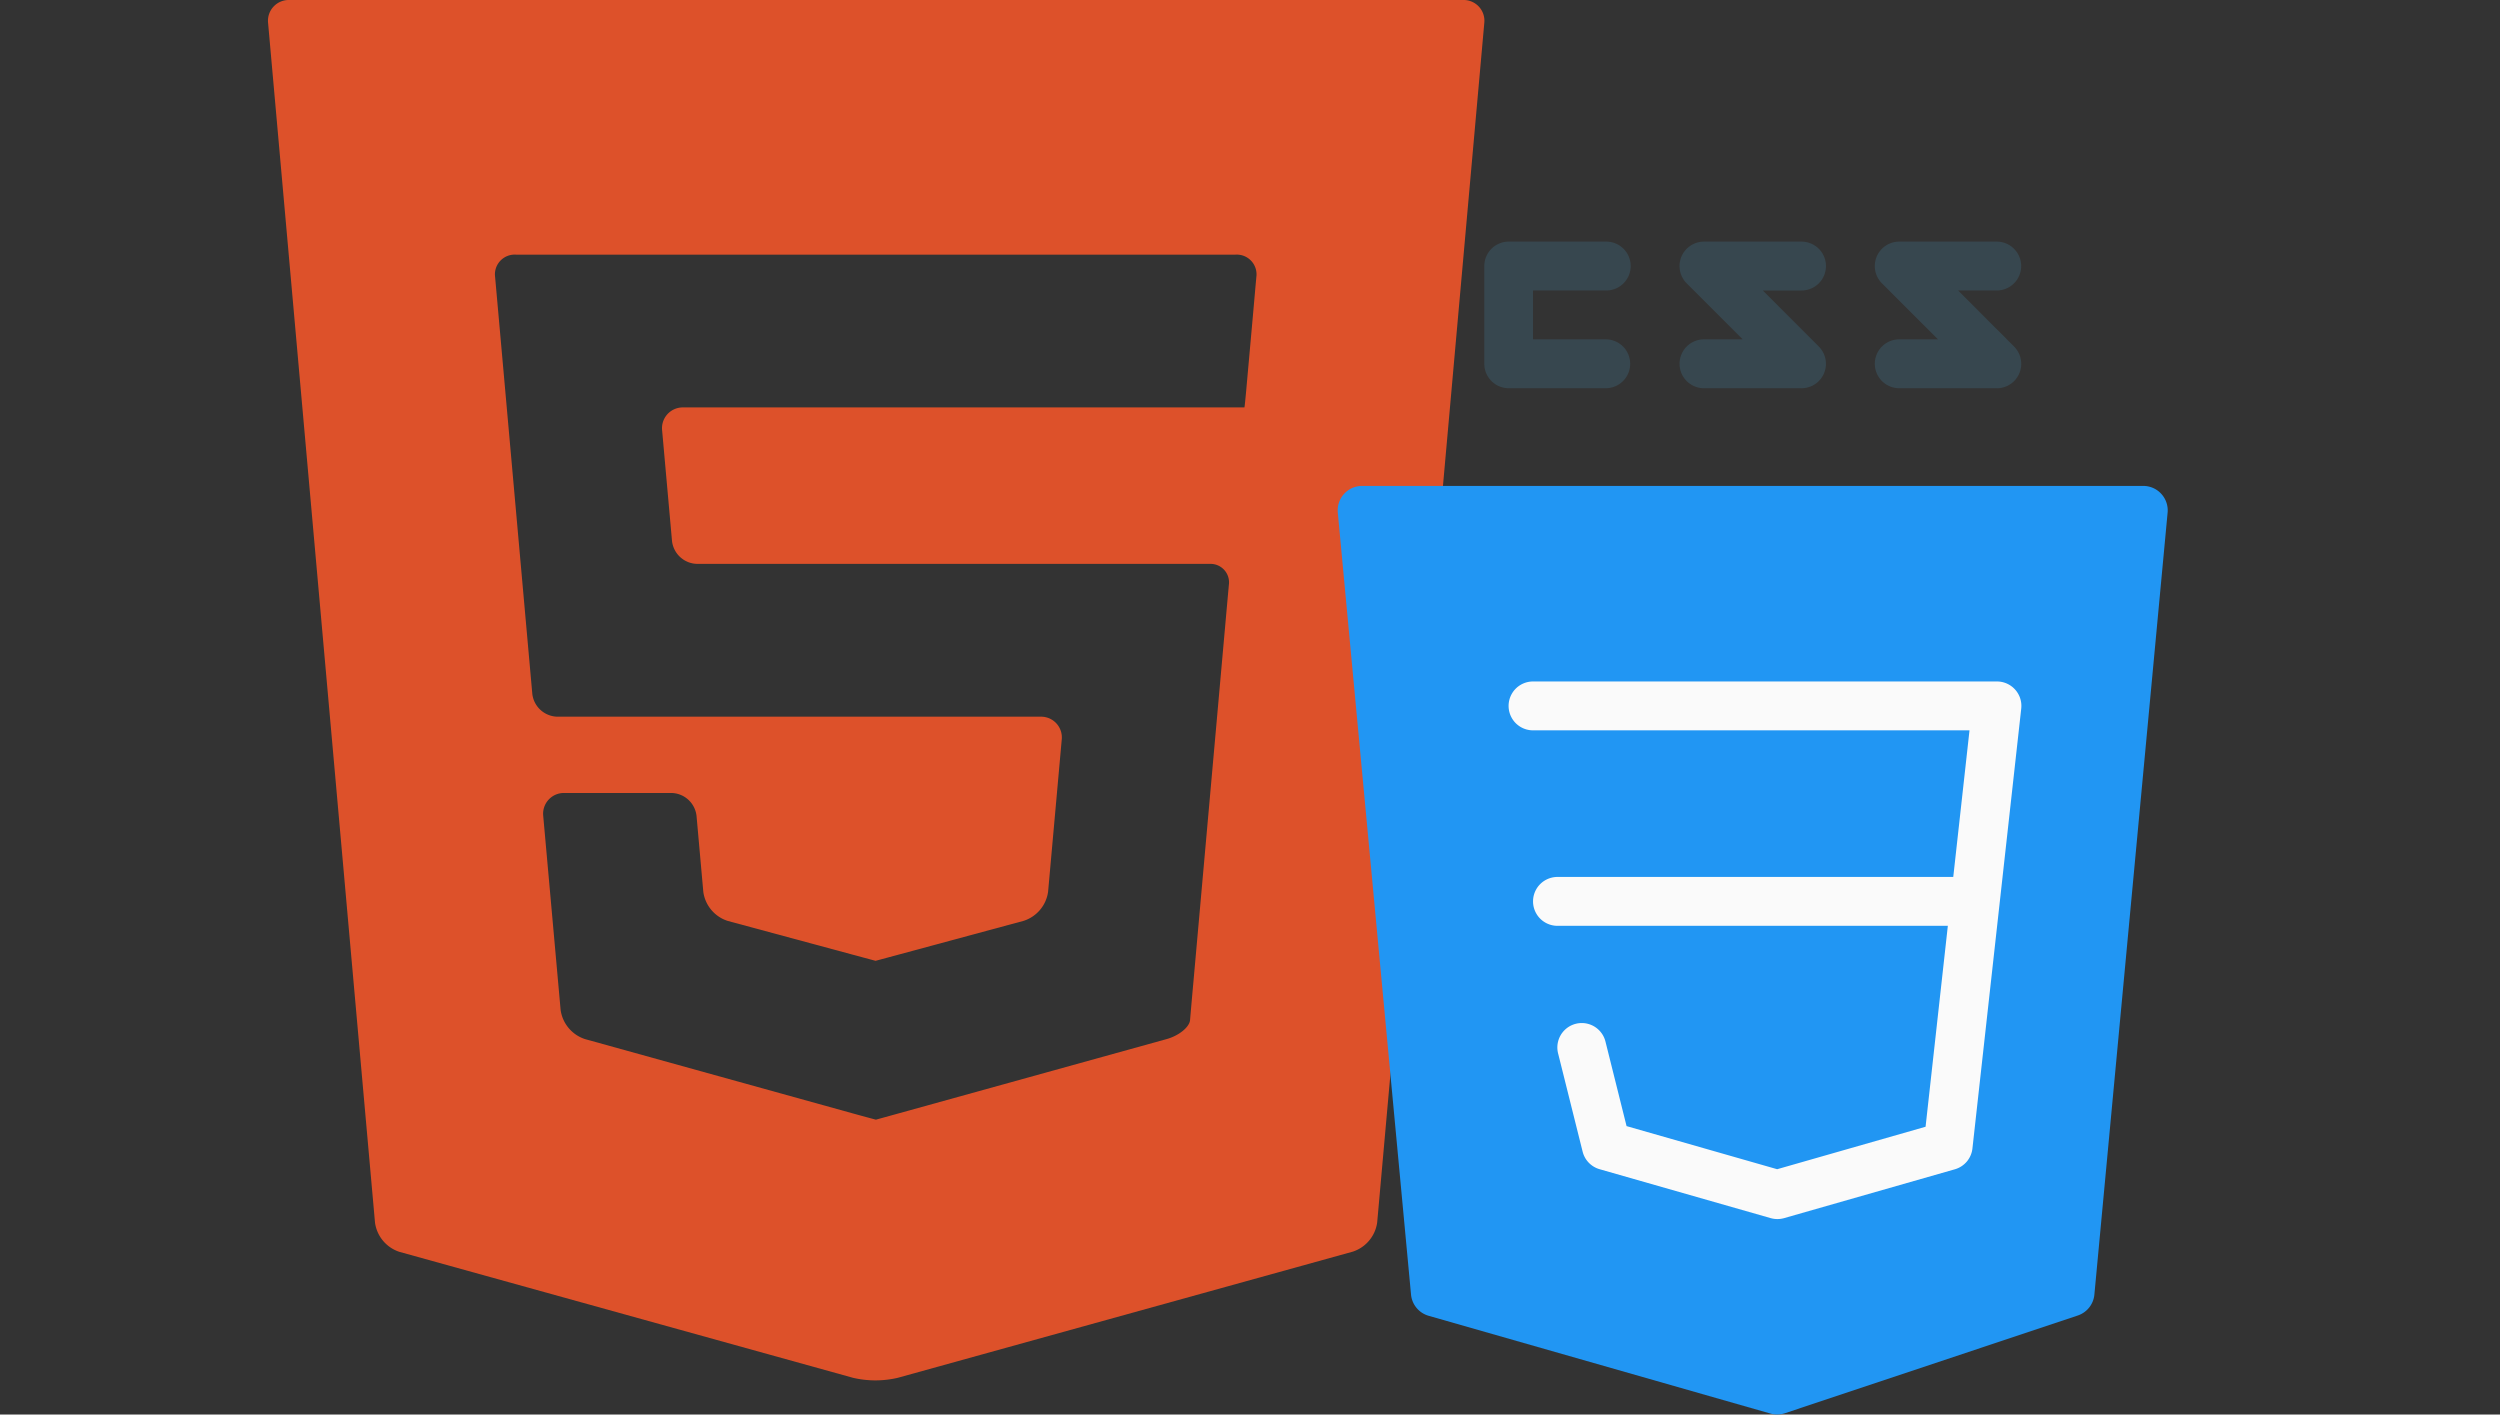 <svg xmlns="http://www.w3.org/2000/svg" xmlns:xlink="http://www.w3.org/1999/xlink" width="238.253" height="134.805" viewBox="0 0 238.253 134.805"><rect x="0" y="0" width="238.253" height="134.805" fill="#333333" stroke="none"/><defs><clipPath id="a"><rect width="167" height="131.554" transform="translate(-3399 4136)" fill="#fff" stroke="#707070" stroke-width="1"/></clipPath><clipPath id="b"><rect width="142.436" height="111.78" transform="translate(-3399 663)" fill="#fff" stroke="#707070" stroke-width="1"/></clipPath></defs><g transform="translate(-824 -2107.446)"><g transform="translate(4223 -2028.554)" clip-path="url(#a)"><path d="M23.394,0a1.979,1.979,0,0,0-2,2.189L31.584,116.523A3.422,3.422,0,0,0,33.9,119.3l43.255,12.01a9.381,9.381,0,0,0,4.237,0l43.386-12.03a3.422,3.422,0,0,0,2.314-2.777L137.3,2.189A1.979,1.979,0,0,0,135.3,0Zm92.2,26.222c-.1,1.074-.263,2.939-.37,4.143l-.269,3c-.108,1.2-.262,2.926-.343,3.826s-.158,1.637-.172,1.637H60.946a1.979,1.979,0,0,0-2,2.189l.942,10.532a2.456,2.456,0,0,0,2.394,2.189h48.9a1.762,1.762,0,0,1,1.781,1.953c-.1,1.074-.266,2.939-.373,4.143l-3.03,33.955c-.108,1.2-.245,2.743-.3,3.419s-1.062,1.493-2.227,1.816l-25.559,7.087-2.151.594c-.018,0-.986-.258-2.151-.581l-25.586-7.1a3.421,3.421,0,0,1-2.314-2.777L47.615,77.762a1.98,1.98,0,0,1,2-2.19H59.832a2.456,2.456,0,0,1,2.394,2.19L62.872,85a3.392,3.392,0,0,0,2.317,2.762l11.968,3.232c1.167.315,2.126.573,2.132.573s.964-.258,2.132-.574l11.99-3.24a3.4,3.4,0,0,0,2.318-2.762l1.3-14.5a1.978,1.978,0,0,0-2-2.19H48.966a2.455,2.455,0,0,1-2.393-2.189l-3.19-35.747c-.107-1.2-.274-3.068-.37-4.143a1.883,1.883,0,0,1,2.024-1.953h68.531A1.882,1.882,0,0,1,115.592,26.222Z" transform="translate(-3394.845 4136)" fill="#dd512a"/></g><g transform="translate(4318.817 1467.472)" clip-path="url(#b)"><g transform="translate(-3367.333 663)"><path d="M150.95,104.3a2.325,2.325,0,0,0-1.721-.764H74.791a2.327,2.327,0,0,0-2.337,2.318q0,.115.01.229l6.979,74.52a2.328,2.328,0,0,0,1.679,2.021l32.567,9.315a2.32,2.32,0,0,0,.647.088,2.4,2.4,0,0,0,.735-.116l27.914-9.315a2.328,2.328,0,0,0,1.582-1.993l6.979-74.52A2.329,2.329,0,0,0,150.95,104.3Z" transform="translate(-72.454 -80.253)" fill="#2196f3"/><g transform="translate(16.293 41.922)"><path d="M170.566,237.622a2.325,2.325,0,0,1-.637-.093l-16.283-4.657a2.327,2.327,0,0,1-1.619-1.672l-2.326-9.315a2.326,2.326,0,1,1,4.487-1.232c.01.035.018.069.026.1l2,8.011,14.353,4.108,14.143-4.047,4.187-37.777H147.3a2.329,2.329,0,0,1,0-4.658h44.2a2.328,2.328,0,0,1,2.326,2.585L189.175,230.9a2.328,2.328,0,0,1-1.675,1.98l-16.283,4.657A2.3,2.3,0,0,1,170.566,237.622Z" transform="translate(-144.977 -186.393)" fill="#fafafa"/><path d="M197.205,273.866H157.66a2.329,2.329,0,0,1,0-4.658h39.545a2.329,2.329,0,0,1,0,4.658Z" transform="translate(-153.007 -250.582)" fill="#fafafa"/></g><g transform="translate(13.967 0)"><path d="M146.256,13.972h-9.3a2.328,2.328,0,0,1-2.326-2.329V2.329A2.328,2.328,0,0,1,136.951,0h9.3a2.329,2.329,0,0,1,0,4.658h-6.979V9.315h6.979a2.329,2.329,0,0,1,0,4.657Z" transform="translate(-134.625 0)" fill="#37474f"/><path d="M229.075,13.972h-9.3a2.329,2.329,0,0,1,0-4.658h3.689l-5.336-5.337A2.329,2.329,0,0,1,219.77,0h9.3a2.329,2.329,0,0,1,0,4.658h-3.689l5.332,5.337a2.329,2.329,0,0,1-1.642,3.978Z" transform="translate(-198.834 0.001)" fill="#37474f"/><path d="M311.909,13.972h-9.3a2.329,2.329,0,0,1,0-4.658h3.689l-5.336-5.337A2.329,2.329,0,0,1,302.6,0h9.3a2.329,2.329,0,0,1,0,4.658H308.22L313.551,10a2.329,2.329,0,0,1-1.642,3.977Z" transform="translate(-263.059 0)" fill="#37474f"/></g></g></g></g></svg>